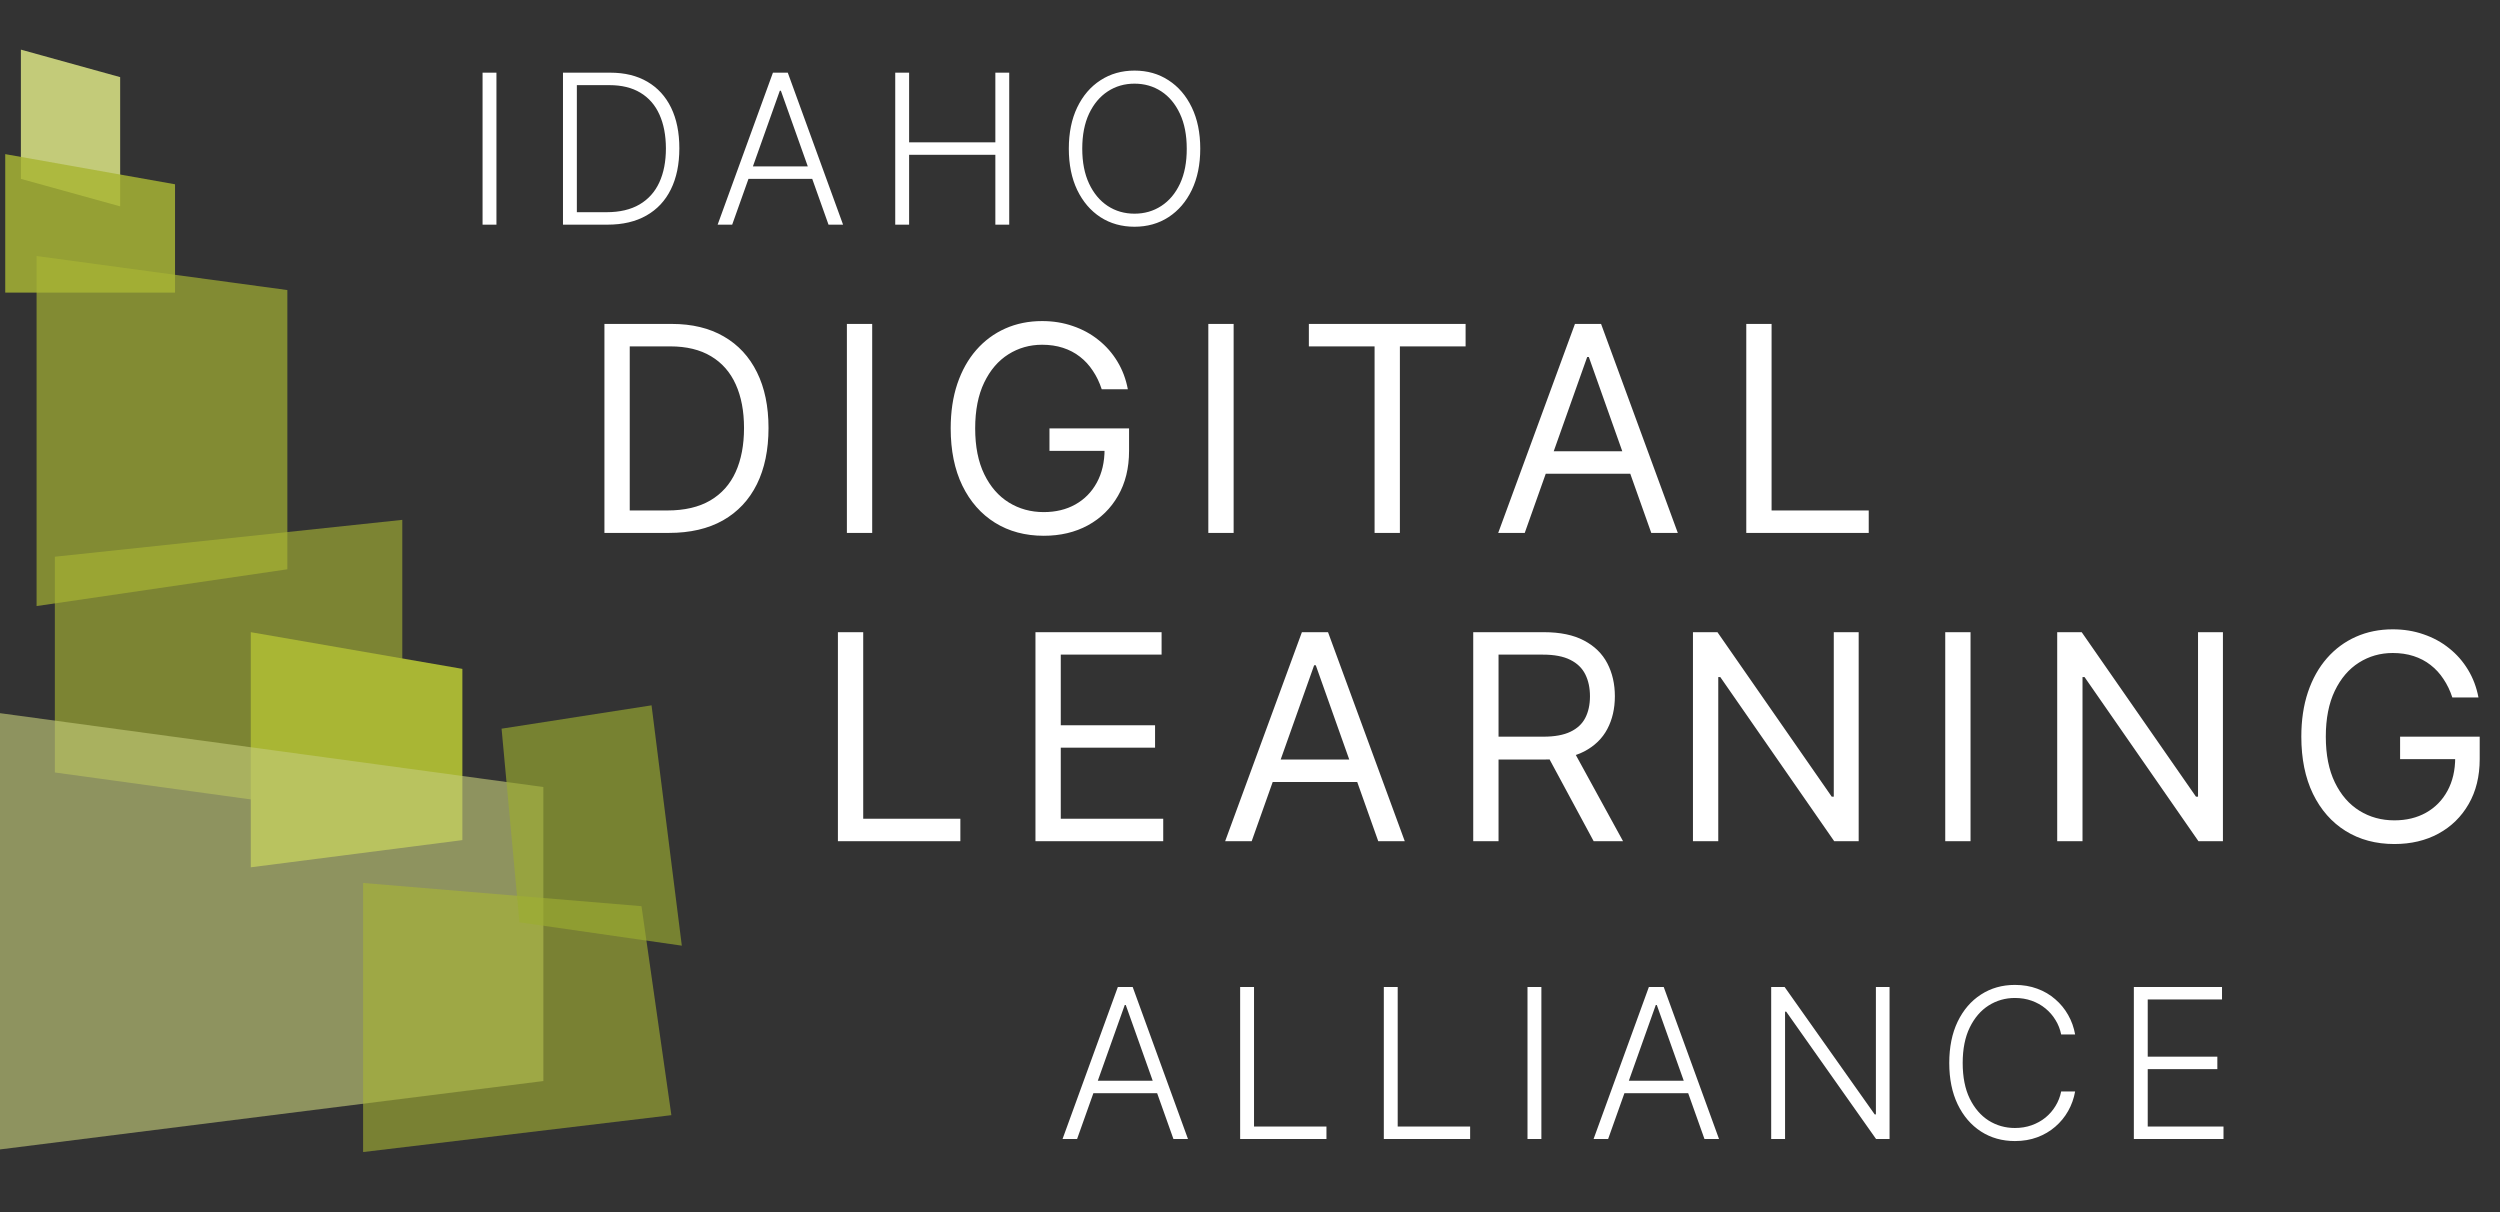 <svg width="957" height="464" viewBox="0 0 957 464" fill="none" xmlns="http://www.w3.org/2000/svg">
<rect x="0" y="0" width="957" height="464" fill="#333333" stroke="none"/>
<path d="M21 295.705V213.114L154 199V314L21 295.705Z" fill="#A9B634" fill-opacity="0.62"/>
<path d="M190.04 27.818V86H184.727V27.818H190.04ZM232.554 86H215.509V27.818H233.577C239.126 27.818 243.87 28.974 247.81 31.284C251.768 33.595 254.798 36.909 256.901 41.227C259.003 45.545 260.054 50.725 260.054 56.767C260.054 62.865 258.974 68.102 256.815 72.477C254.675 76.833 251.55 80.176 247.44 82.506C243.349 84.835 238.387 86 232.554 86ZM220.821 81.227H232.241C237.241 81.227 241.427 80.242 244.798 78.273C248.17 76.303 250.698 73.49 252.384 69.835C254.069 66.18 254.912 61.824 254.912 56.767C254.893 51.748 254.06 47.43 252.412 43.812C250.783 40.195 248.359 37.42 245.139 35.489C241.938 33.557 237.98 32.591 233.264 32.591H220.821V81.227ZM280.281 86H274.713L295.878 27.818H301.56L322.724 86H317.156L298.918 34.722H298.52L280.281 86ZM284.287 63.699H313.151V68.472H284.287V63.699ZM342.696 86V27.818H348.009V54.494H381.02V27.818H386.332V86H381.02V59.267H348.009V86H342.696ZM459.457 56.909C459.457 62.97 458.378 68.244 456.219 72.733C454.06 77.203 451.086 80.669 447.298 83.131C443.529 85.574 439.192 86.796 434.287 86.796C429.382 86.796 425.035 85.574 421.247 83.131C417.478 80.669 414.514 77.203 412.355 72.733C410.215 68.244 409.145 62.97 409.145 56.909C409.145 50.849 410.215 45.583 412.355 41.114C414.514 36.625 417.488 33.159 421.276 30.716C425.063 28.254 429.401 27.023 434.287 27.023C439.192 27.023 443.529 28.254 447.298 30.716C451.086 33.159 454.06 36.625 456.219 41.114C458.378 45.583 459.457 50.849 459.457 56.909ZM454.287 56.909C454.287 51.701 453.416 47.24 451.673 43.528C449.931 39.797 447.554 36.947 444.543 34.977C441.531 33.008 438.113 32.023 434.287 32.023C430.48 32.023 427.071 33.008 424.06 34.977C421.048 36.947 418.662 39.788 416.901 43.5C415.158 47.212 414.287 51.682 414.287 56.909C414.287 62.117 415.158 66.578 416.901 70.29C418.643 74.002 421.02 76.852 424.031 78.841C427.043 80.811 430.461 81.796 434.287 81.796C438.113 81.796 441.531 80.811 444.543 78.841C447.573 76.871 449.959 74.03 451.702 70.318C453.444 66.587 454.306 62.117 454.287 56.909ZM256.062 204H231.375V124H257.156C264.917 124 271.557 125.602 277.078 128.805C282.599 131.982 286.831 136.552 289.773 142.516C292.716 148.453 294.188 155.562 294.188 163.844C294.188 172.177 292.703 179.352 289.734 185.367C286.766 191.357 282.443 195.966 276.766 199.195C271.089 202.398 264.188 204 256.062 204ZM241.063 195.406H255.438C262.052 195.406 267.534 194.13 271.883 191.578C276.232 189.026 279.474 185.393 281.609 180.68C283.745 175.966 284.812 170.354 284.812 163.844C284.812 157.385 283.758 151.826 281.648 147.164C279.539 142.477 276.388 138.883 272.195 136.383C268.003 133.857 262.781 132.594 256.531 132.594H241.063V195.406ZM333.875 124V204H324.188V124H333.875ZM421.736 149C420.877 146.37 419.744 144.013 418.338 141.93C416.958 139.82 415.304 138.023 413.377 136.539C411.476 135.055 409.314 133.922 406.893 133.141C404.471 132.359 401.814 131.969 398.924 131.969C394.184 131.969 389.874 133.193 385.994 135.641C382.114 138.089 379.028 141.695 376.736 146.461C374.445 151.227 373.299 157.073 373.299 164C373.299 170.927 374.458 176.773 376.775 181.539C379.093 186.305 382.231 189.911 386.189 192.359C390.148 194.807 394.601 196.031 399.549 196.031C404.132 196.031 408.169 195.055 411.658 193.102C415.174 191.122 417.908 188.336 419.861 184.742C421.84 181.122 422.83 176.865 422.83 171.969L425.799 172.594H401.736V164H432.205V172.594C432.205 179.182 430.799 184.911 427.986 189.781C425.2 194.651 421.346 198.427 416.424 201.109C411.528 203.766 405.903 205.094 399.549 205.094C392.465 205.094 386.242 203.427 380.877 200.094C375.538 196.76 371.372 192.021 368.377 185.875C365.408 179.729 363.924 172.437 363.924 164C363.924 157.672 364.77 151.982 366.463 146.93C368.182 141.852 370.604 137.529 373.729 133.961C376.854 130.393 380.551 127.659 384.822 125.758C389.093 123.857 393.794 122.906 398.924 122.906C403.143 122.906 407.075 123.544 410.721 124.82C414.393 126.07 417.661 127.854 420.525 130.172C423.416 132.464 425.825 135.211 427.752 138.414C429.679 141.591 431.007 145.12 431.736 149H421.736ZM472.234 124V204H462.547V124H472.234ZM501.033 132.594V124H561.033V132.594H535.877V204H526.189V132.594H501.033ZM583.67 204H573.514L602.889 124H612.889L642.264 204H632.107L608.201 136.656H607.576L583.67 204ZM587.42 172.75H628.357V181.344H587.42V172.75ZM668.475 204V124H678.162V195.406H715.35V204H668.475ZM320.75 322V242H330.438V313.406H367.625V322H320.75ZM396.375 322V242H444.656V250.594H406.063V277.625H442.156V286.219H406.063V313.406H445.281V322H396.375ZM479.148 322H468.992L498.367 242H508.367L537.742 322H527.586L503.68 254.656H503.055L479.148 322ZM482.898 290.75H523.836V299.344H482.898V290.75ZM563.953 322V242H590.984C597.234 242 602.365 243.068 606.375 245.203C610.385 247.312 613.354 250.216 615.281 253.914C617.208 257.612 618.172 261.818 618.172 266.531C618.172 271.245 617.208 275.424 615.281 279.07C613.354 282.716 610.398 285.581 606.414 287.664C602.43 289.721 597.339 290.75 591.141 290.75H569.266V282H590.828C595.099 282 598.536 281.375 601.141 280.125C603.771 278.875 605.672 277.104 606.844 274.812C608.042 272.495 608.641 269.734 608.641 266.531C608.641 263.328 608.042 260.529 606.844 258.133C605.646 255.737 603.732 253.888 601.102 252.586C598.471 251.258 594.995 250.594 590.672 250.594H573.641V322H563.953ZM601.609 286.062L621.297 322H610.047L590.672 286.062H601.609ZM711.502 242V322H702.127L658.533 259.187H657.752V322H648.064V242H657.439L701.189 304.969H701.971V242H711.502ZM754.324 242V322H744.637V242H754.324ZM850.936 242V322H841.561L797.967 259.187H797.186V322H787.498V242H796.873L840.623 304.969H841.404V242H850.936ZM938.758 267C937.898 264.37 936.766 262.013 935.359 259.93C933.979 257.82 932.326 256.023 930.398 254.539C928.497 253.055 926.336 251.922 923.914 251.141C921.492 250.359 918.836 249.969 915.945 249.969C911.206 249.969 906.896 251.193 903.016 253.641C899.135 256.089 896.049 259.695 893.758 264.461C891.466 269.227 890.32 275.073 890.32 282C890.32 288.927 891.479 294.773 893.797 299.539C896.115 304.305 899.253 307.911 903.211 310.359C907.169 312.807 911.622 314.031 916.57 314.031C921.154 314.031 925.19 313.055 928.68 311.102C932.195 309.122 934.93 306.336 936.883 302.742C938.862 299.122 939.852 294.865 939.852 289.969L942.82 290.594H918.758V282H949.227V290.594C949.227 297.182 947.82 302.911 945.008 307.781C942.221 312.651 938.367 316.427 933.445 319.109C928.549 321.766 922.924 323.094 916.57 323.094C909.487 323.094 903.263 321.427 897.898 318.094C892.56 314.76 888.393 310.021 885.398 303.875C882.43 297.729 880.945 290.437 880.945 282C880.945 275.672 881.792 269.982 883.484 264.93C885.203 259.852 887.625 255.529 890.75 251.961C893.875 248.393 897.573 245.659 901.844 243.758C906.115 241.857 910.815 240.906 915.945 240.906C920.164 240.906 924.096 241.544 927.742 242.82C931.414 244.07 934.682 245.854 937.547 248.172C940.438 250.464 942.846 253.211 944.773 256.414C946.701 259.591 948.029 263.12 948.758 267H938.758ZM412.312 436H406.744L427.909 377.818H433.591L454.756 436H449.188L430.949 384.722H430.551L412.312 436ZM416.318 413.699H445.182V418.472H416.318V413.699ZM474.727 436V377.818H480.04V431.227H507.767V436H474.727ZM529.727 436V377.818H535.04V431.227H562.767V436H529.727ZM590.04 377.818V436H584.727V377.818H590.04ZM615.594 436H610.026L631.19 377.818H636.872L658.037 436H652.469L634.23 384.722H633.832L615.594 436ZM619.599 413.699H648.463V418.472H619.599V413.699ZM723.321 377.818V436H718.151L683.776 387.278H683.321V436H678.009V377.818H683.151L717.639 426.597H718.094V377.818H723.321ZM794.358 396H789.017C788.619 394.011 787.9 392.174 786.858 390.489C785.835 388.784 784.547 387.297 782.994 386.028C781.441 384.759 779.68 383.775 777.71 383.074C775.741 382.373 773.61 382.023 771.318 382.023C767.644 382.023 764.292 382.979 761.261 384.892C758.25 386.805 755.835 389.617 754.017 393.33C752.218 397.023 751.318 401.549 751.318 406.909C751.318 412.307 752.218 416.852 754.017 420.545C755.835 424.239 758.25 427.042 761.261 428.955C764.292 430.848 767.644 431.795 771.318 431.795C773.61 431.795 775.741 431.445 777.71 430.744C779.68 430.044 781.441 429.068 782.994 427.818C784.547 426.549 785.835 425.062 786.858 423.358C787.9 421.653 788.619 419.807 789.017 417.818H794.358C793.884 420.489 792.994 422.979 791.688 425.29C790.4 427.581 788.752 429.589 786.744 431.312C784.756 433.036 782.464 434.381 779.869 435.347C777.275 436.312 774.424 436.795 771.318 436.795C766.432 436.795 762.095 435.574 758.307 433.131C754.519 430.669 751.545 427.203 749.386 422.733C747.246 418.263 746.176 412.989 746.176 406.909C746.176 400.83 747.246 395.555 749.386 391.085C751.545 386.616 754.519 383.159 758.307 380.716C762.095 378.254 766.432 377.023 771.318 377.023C774.424 377.023 777.275 377.506 779.869 378.472C782.464 379.419 784.756 380.763 786.744 382.506C788.752 384.229 790.4 386.237 791.688 388.528C792.994 390.82 793.884 393.311 794.358 396ZM816.837 436V377.818H850.587V382.591H822.149V404.494H848.797V409.267H822.149V431.227H851.155V436H816.837Z" fill="white"/>
<path d="M96 332V256.046V242L177 256.046V321.595L96 332Z" fill="#A9B634"/>
<path d="M0 273V440L208 413.824V301.27L0 273Z" fill="#C3CB79" fill-opacity="0.63"/>
<path d="M245.564 346.888L257 426.883L139 441V338L245.564 346.888Z" fill="#A9B634" fill-opacity="0.6"/>
<path d="M249.412 270L192 278.937L198.847 353.063L261 362L249.412 270Z" fill="#9BAC31" fill-opacity="0.65"/>
<path d="M110 111.035L14 98V232L110 217.922V111.035Z" fill="#A9B634" fill-opacity="0.67"/>
<path d="M8 68.474V19L46 29.526V79L8 68.474Z" fill="#C3CB79"/>
<path d="M2 112V59L67 70.545V112H2Z" fill="#A9B634" fill-opacity="0.83"/>
</svg>
